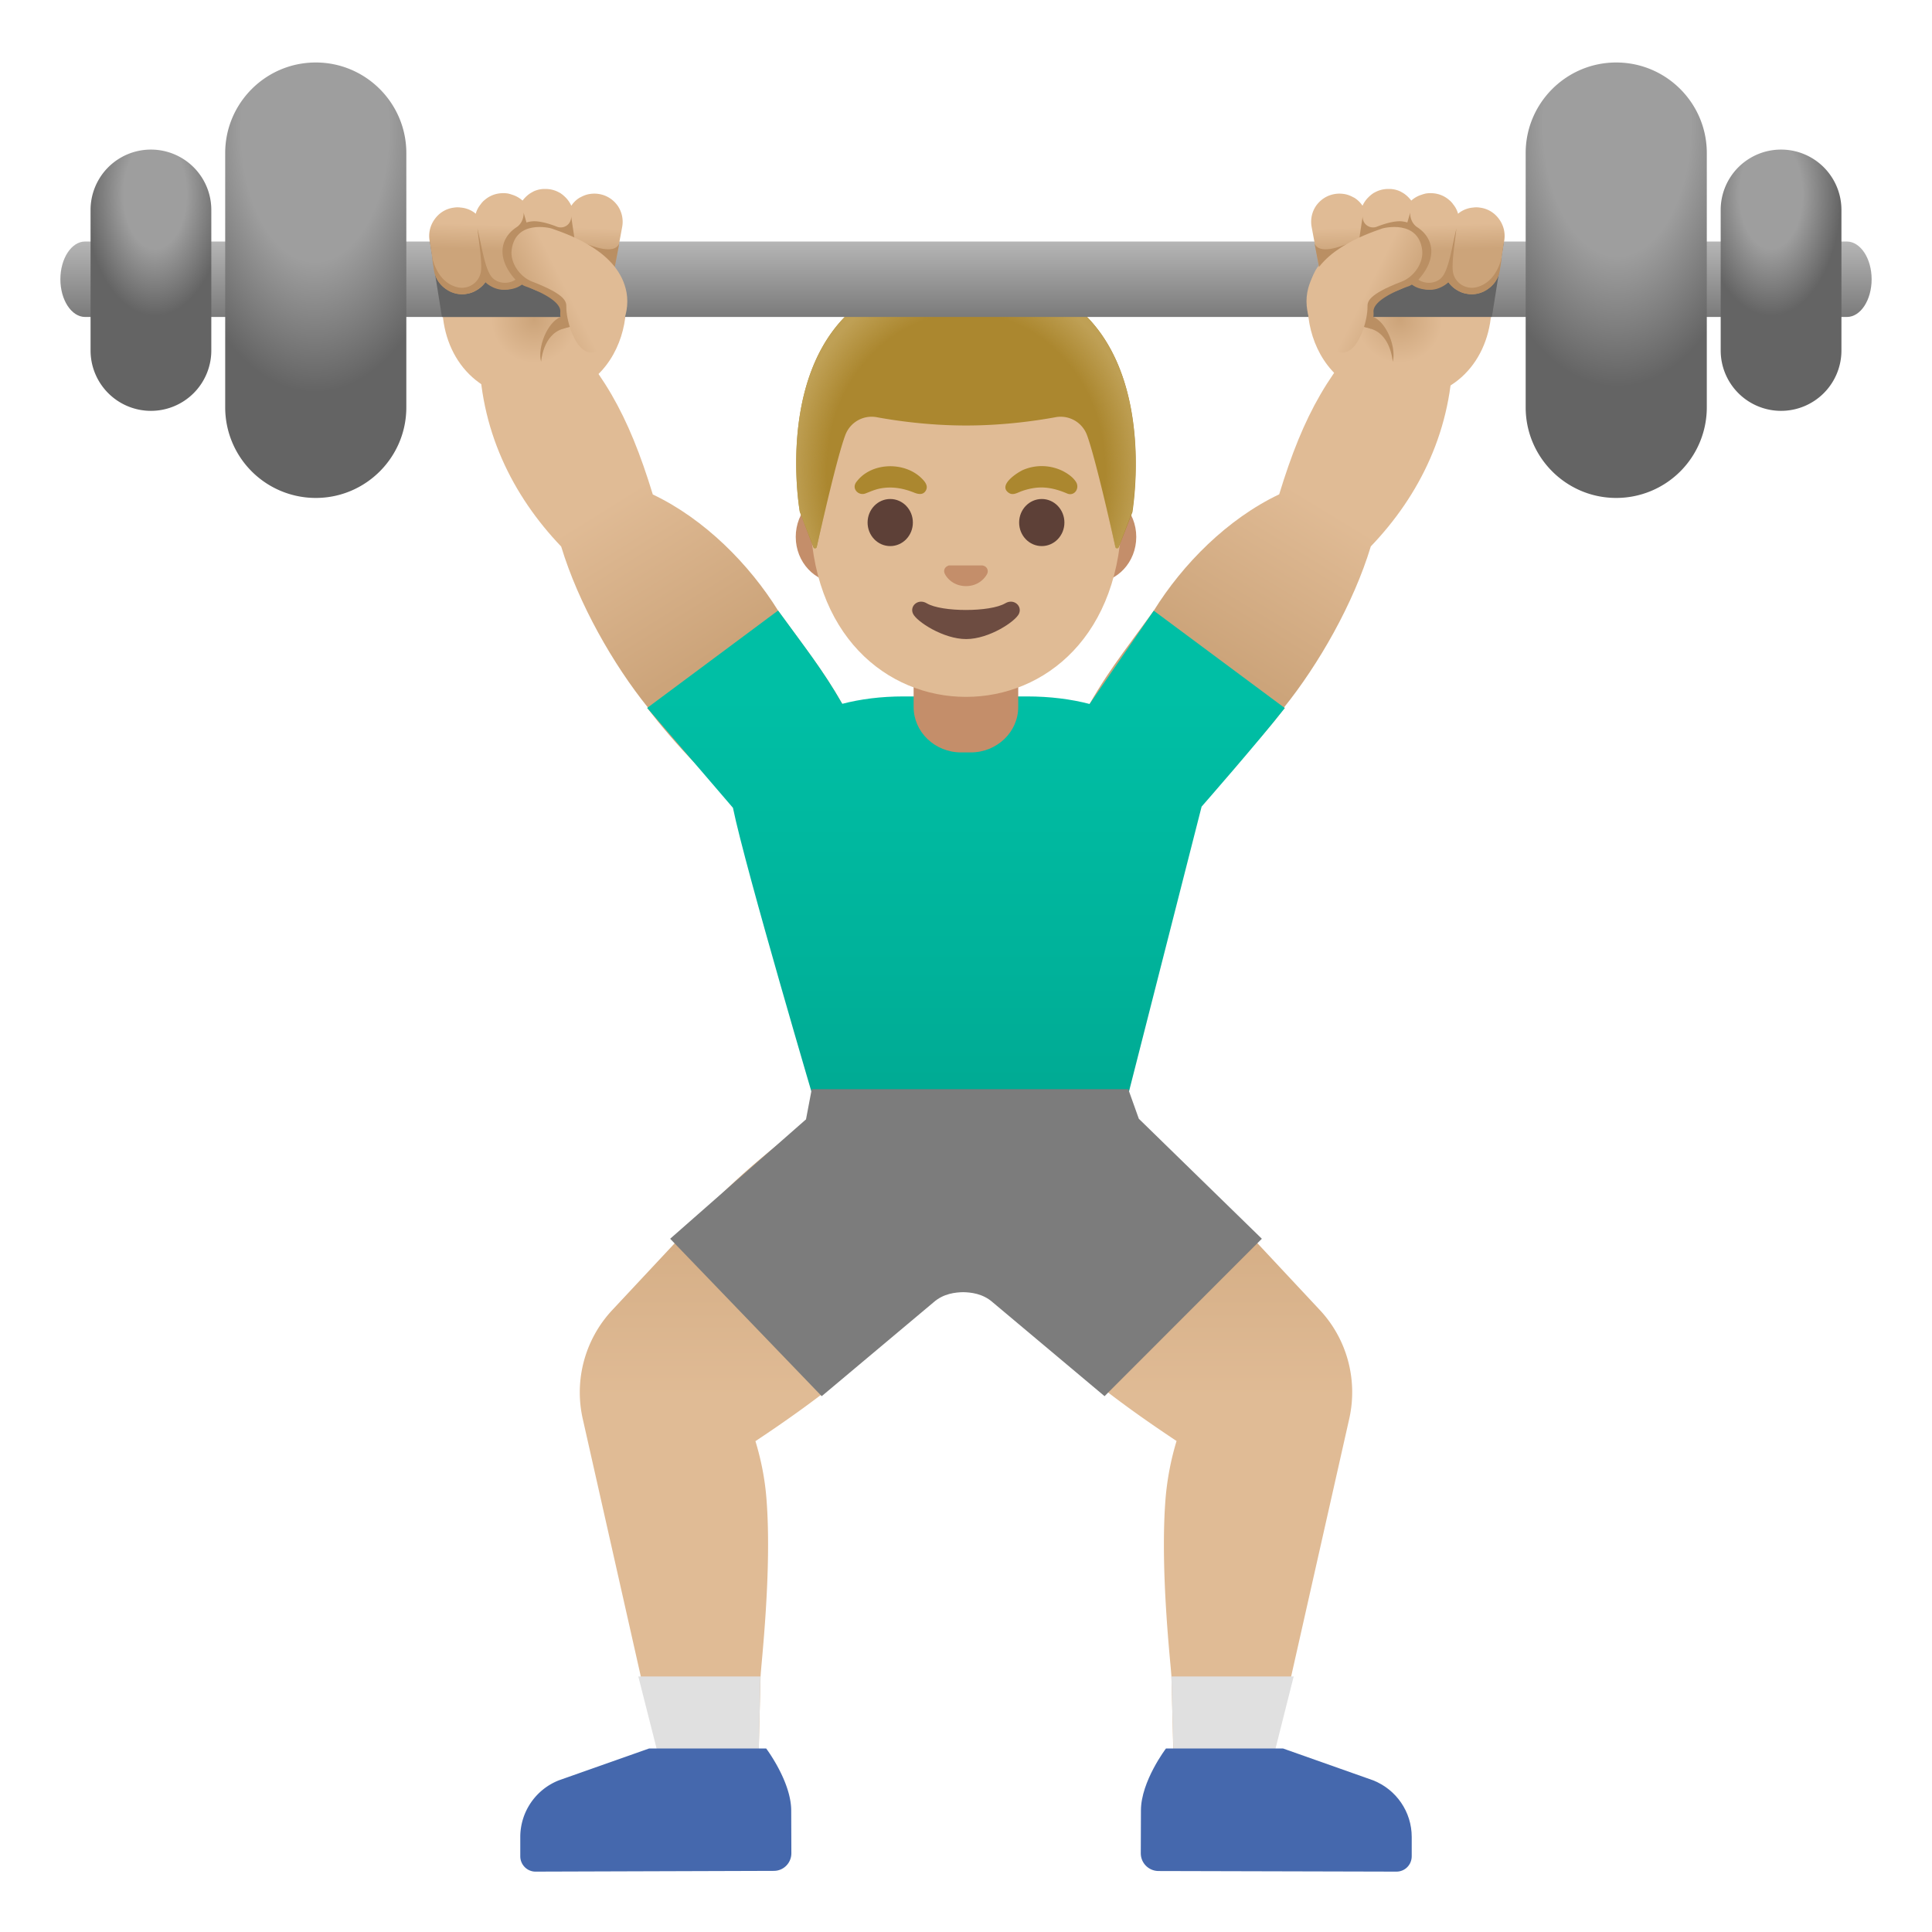 <svg xmlns="http://www.w3.org/2000/svg" viewBox="0 0 128 128" preserveAspectRatio="xMidYMid meet" fill="#000000" xmlns:v="https://vecta.io/nano"><linearGradient id="A" gradientUnits="userSpaceOnUse" x1="77.018" y1="73.379" x2="77.018" y2="111.706"><stop offset="0" stop-color="#cca47a"/><stop offset=".5" stop-color="#e0bb95"/></linearGradient><path d="M87.45 86.8l-6.15-6.58c-3.96-4.17-8.8-7.29-8.8-7.29l-8.05 8.64s3.13 5.76 7.12 9.19c1.95 1.68 4.39 3.39 6.38 4.71a18.53 18.53 0 0 0-.73 3.82c-.38 4.78.36 11.08.39 11.78l.16 6.37 6.34-.02L89.39 94c.58-2.57-.14-5.27-1.94-7.2z" fill="url(#A)"/><linearGradient id="B" gradientUnits="userSpaceOnUse" x1="50.982" y1="73.379" x2="50.982" y2="111.706"><stop offset="0" stop-color="#cca47a"/><stop offset=".5" stop-color="#e0bb95"/></linearGradient><path d="M55.49 72.93s-4.84 3.12-8.79 7.3l-6.15 6.58a7.983 7.983 0 0 0-1.94 7.2l5.28 23.42 6.34.02.16-6.37c.02-.7.77-7 .39-11.78-.12-1.54-.43-2.83-.73-3.82 1.99-1.32 4.43-3.03 6.38-4.71 3.99-3.43 7.12-9.19 7.12-9.19l-8.06-8.65z" fill="url(#B)"/><path fill="#e0e0e0" d="M42.29 111.07l1.61 6.35 6.34.02.14-6.37z"/><path d="M52.42 119.94c-.01-1.92-1.66-4.1-1.66-4.1h-7.75l-5.98 2.11a4.036 4.036 0 0 0-2.56 3.75v1.28c0 .56.45 1.02 1.01 1.02l15.79-.05c.64 0 1.16-.52 1.16-1.17l-.01-2.84z" fill="#4568ad"/><path fill="#e0e0e0" d="M77.61 111.07l.17 6.37l6.33-.02l1.6-6.35z"/><path d="M90.97 117.95L85 115.84h-7.75s-1.66 2.18-1.66 4.11l-.01 2.84c0 .64.52 1.16 1.16 1.17l15.78.04c.56 0 1.01-.45 1.01-1.02v-1.28c0-1.66-1.02-3.14-2.56-3.75z" fill="#4568ad"/><linearGradient id="C" gradientUnits="userSpaceOnUse" x1="80.671" y1="43.656" x2="93.508" y2="22.633"><stop offset="0" stop-color="#cca47a"/><stop offset=".5" stop-color="#e0bb95"/></linearGradient><path d="M96.26 23.12l-4.54-2.29c-3.63 3.56-5.35 6.61-6.97 11.92-3.43 1.63-6.39 4.62-8.31 7.71-2.04 2.81-3.32 4.37-4.79 7.16-1.11 2.12-.31 4.48 1.7 5.95.95.7 1.72 1 2.47 1 .84 0 1.64-.39 2.62-1.05 2.07-1.18 4.88-4.3 6.68-6.62l-.05-.03c2.29-2.85 4.6-6.87 5.75-10.67 3.22-3.36 5.44-7.77 5.44-13.08z" fill="url(#C)"/><linearGradient id="D" gradientUnits="userSpaceOnUse" x1="47.197" y1="43.477" x2="34.267" y2="22.733"><stop offset="0" stop-color="#cca47a"/><stop offset=".5" stop-color="#e0bb95"/></linearGradient><path d="M56.35 47.63c-1.47-2.79-2.75-4.35-4.79-7.16-1.92-3.09-4.88-6.08-8.31-7.71-1.63-5.33-3.35-8.37-6.98-11.93l-4.53 2.3c0 5.31 2.22 9.71 5.44 13.08 1.15 3.79 3.45 7.82 5.75 10.67l-.05.03c1.8 2.32 4.61 5.44 6.68 6.62.98.66 1.78 1.05 2.62 1.05.75 0 1.52-.31 2.47-1 2-1.47 2.81-3.84 1.7-5.95z" fill="url(#D)"/><linearGradient id="E" gradientUnits="userSpaceOnUse" x1="64" y1="46.123" x2="64" y2="71.62"><stop offset="0" stop-color="#00bfa5"/><stop offset=".705" stop-color="#00b29a"/><stop offset="1" stop-color="#00ab94"/></linearGradient><path d="M76.44 40.46l-4.25 6.18c-1.23-.32-2.62-.5-4.16-.5h-8.17c-1.51 0-2.86.18-4.06.49-1.26-2.21-2.46-3.72-4.25-6.18l-8.67 6.45 5.68 6.62c.83 4.06 5.61 20.2 5.61 20.2h20.27l5.17-20.28s3.75-4.28 5.51-6.53l-8.68-6.45z" fill="url(#E)"/><path d="M60.53 46.84c0 1.66 1.41 3.01 3.15 3.01h.63c1.74 0 3.15-1.35 3.15-3.01v-3.67h-6.93v3.67zm-4.99-8.24c-1.55 0-2.82-1.36-2.82-3.03s1.26-3.03 2.82-3.03h16.92c1.55 0 2.82 1.36 2.82 3.03s-1.26 3.03-2.82 3.03H55.54z" fill="#c48e6a"/><path d="M64 19.95c-5.36 0-10.32 5.73-10.32 13.97c0 8.2 5.11 12.25 10.32 12.25s10.32-4.05 10.32-12.25c0-8.24-4.96-13.97-10.32-13.97z" fill="#e0bb95"/><path d="M65.19 37.49l-.1-.03H62.9c-.03 0-.07.01-.1.03-.2.08-.31.29-.21.51.09.22.53.83 1.41.83s1.31-.61 1.41-.83a.38.38 0 0 0-.22-.51z" fill="#c48e6a"/><path d="M66.6 39.97c-.99.59-4.22.59-5.2 0-.57-.34-1.15.18-.91.69.23.51 2 1.68 3.52 1.68s3.27-1.17 3.5-1.68-.34-1.03-.91-.69z" fill="#6d4c41"/><g fill="#5d4037"><ellipse cx="58.98" cy="34.62" rx="1.5" ry="1.56"/><ellipse cx="69.02" cy="34.62" rx="1.5" ry="1.56"/></g><path d="M56.71 31.97c.97-1.37 3.24-1.42 4.38-.25.2.2.41.47.26.76-.17.33-.5.27-.78.16-.74-.3-1.5-.43-2.29-.27-.34.07-.64.21-.96.33-.45.15-.89-.31-.61-.73zm14 .73c-.68-.29-1.36-.47-2.11-.38a4.23 4.23 0 0 0-.99.25c-.25.1-.52.26-.78.08-.74-.51.58-1.35.96-1.52a3.15 3.15 0 0 1 2.65.09c.32.17.67.41.86.73.24.41-.12.94-.59.75zM64 18.04h-.01c-13.83.07-11 15.87-11 15.87l.9 2.35c.04.1.19.09.22-.02.3-1.32 1.36-6.01 1.9-7.43a1.86 1.86 0 0 1 2.07-1.17c1.36.25 3.51.55 5.9.55h.06c2.38 0 4.54-.3 5.9-.55a1.86 1.86 0 0 1 2.07 1.17c.53 1.42 1.59 6.08 1.89 7.42.02.11.18.12.22.02l.91-2.33c-.03 0 2.81-15.8-11.03-15.88z" fill="#ab872f"/><radialGradient id="F" cx="64" cy="29.27" r="11.597" gradientTransform="matrix(1 0 0 1.128 0 -1.867)" gradientUnits="userSpaceOnUse"><stop offset=".794" stop-color="#bfa055" stop-opacity="0"/><stop offset="1" stop-color="#bfa055"/></radialGradient><path d="M75 33.92s2.83-15.8-11-15.87h-.01-.01l-.63.01-1.19.09h-.01c-.03 0-.05.01-.08.01-11.65 1.47-9.08 15.75-9.08 15.75l.91 2.34c.04.1.19.09.21-.01.3-1.33 1.36-6 1.89-7.42a1.86 1.86 0 0 1 2.07-1.17c1.36.25 3.51.55 5.9.55h.06c2.38 0 4.54-.3 5.9-.55A1.86 1.86 0 0 1 72 28.82c.54 1.42 1.6 6.12 1.89 7.43.02.11.17.12.21.02l.9-2.35z" fill="url(#F)"/><radialGradient id="G" cx="35.39" cy="19.198" r="5.677" gradientTransform="translate(0 2)" gradientUnits="userSpaceOnUse"><stop offset="0" stop-color="#cca47a"/><stop offset=".5" stop-color="#e0bb95"/></radialGradient><path d="M40.26 17.16c-.9-.53-5.17-1.2-8.12-1.2-1.62 0-2.83.21-2.83.76l-.01 3.43c-.01 3.45 2.24 6.27 5.96 6.28h.01c6.74 0 7.27-7.94 4.99-9.27z" fill="url(#G)"/><path d="M40.02 20.82c-.04.13-.39.26-.77.36h-.01c-.44.11-.96.33-1.93.6c-1.35.38-1.46 2.19-1.46 2.19c-.25-.94.39-2.59 1.28-2.97v-.01c.42-.2.89-.31 1.39-.39c.08-.01.28-.02.53-.01h.01c.45.01 1.01.07.96.23z" fill="#ba8f63"/><linearGradient id="H" gradientUnits="userSpaceOnUse" x1="64" y1="15.379" x2="64" y2="21.437"><stop offset="0" stop-color="#bdbdbd"/><stop offset="1" stop-color="#757575"/></linearGradient><path d="M124 18.5c0 1.38-.73 2.5-1.64 2.5H5.64C4.74 21 4 19.88 4 18.5S4.74 16 5.64 16h116.71c.91 0 1.65 1.12 1.65 2.5z" fill="url(#H)"/><radialGradient id="I" cx="-102.258" cy="115.861" r="24.348" gradientTransform="matrix(0 .902 .507 0 -37.874 100.877)" gradientUnits="userSpaceOnUse"><stop offset=".396" stop-color="#9e9e9e"/><stop offset=".79" stop-color="#646464"/></radialGradient><path d="M20.92 32.99c3.31 0 6-2.69 6-6V10.14c0-3.31-2.69-6-6-6s-6 2.69-6 6v16.85a6 6 0 0 0 6 6z" fill="url(#I)"/><radialGradient id="J" cx="-1251.918" cy="123.75" r="24.348" gradientTransform="matrix(0 .902 -.507 0 169.876 1137.497)" gradientUnits="userSpaceOnUse"><stop offset=".396" stop-color="#9e9e9e"/><stop offset=".79" stop-color="#646464"/></radialGradient><path d="M107.08 32.99c-3.31 0-6-2.69-6-6V10.14c0-3.31 2.69-6 6-6s6 2.69 6 6v16.85a6 6 0 0 1-6 6z" fill="url(#J)"/><radialGradient id="K" cx="-172.46" cy="114.075" r="3.543" gradientTransform="matrix(1.333 0 0 -2.306 240.163 275.933)" gradientUnits="userSpaceOnUse"><stop offset=".441" stop-color="#9e9e9e"/><stop offset=".985" stop-color="#646464"/></radialGradient><path d="M10 27.22a4 4 0 0 0 4-4v-9.31a4 4 0 1 0-8 0v9.31a4 4 0 0 0 4 4z" fill="url(#K)"/><radialGradient id="L" cx="-1204.1" cy="114.075" r="3.543" gradientTransform="matrix(-1.333 0 0 -2.306 -1487.734 275.933)" gradientUnits="userSpaceOnUse"><stop offset=".441" stop-color="#9e9e9e"/><stop offset=".985" stop-color="#646464"/></radialGradient><path d="M118 27.22a4 4 0 0 1-4-4v-9.31a4 4 0 1 1 8 0v9.31a4 4 0 0 1-4 4z" fill="url(#L)"/><path fill="#646464" d="M38.61 21h-9.33l-.8-5h10.13z"/><linearGradient id="M" gradientUnits="userSpaceOnUse" x1="34.798" y1="16.626" x2="34.903" y2="13.312"><stop offset="0" stop-color="#cca47a"/><stop offset=".5" stop-color="#e0bb95"/></linearGradient><path d="M41.22 15.04l-.29 1.55-.06.34-.14.75-.08.44a1.88 1.88 0 0 1-2.18 1.5c-.46-.08-.85-.32-1.12-.68a1.81 1.81 0 0 1-1.23.47c-.28 0-1.16-.39-1.31-.54a.689.689 0 0 1-.11-.13c-.04.03-.08.07-.12.1-.02.01-.59.35-1.17.34a2.12 2.12 0 0 1-1.24-.5c-.16.23-.38.43-.64.57-.18.11-.38.18-.6.21-.1.02-.2.03-.3.03a1.85 1.85 0 0 1-1.11-.37c-.42-.3-.69-.74-.76-1.24l-.13-.85v-.01l-.17-1.09a1.87 1.87 0 0 1 .34-1.41c.3-.42.74-.69 1.24-.76.12-.02.24-.03.36-.02a.34.34 0 0 1 .1.01c.32.02.64.13.92.33l.1.08c.06-.23.18-.45.33-.63a1.01 1.01 0 0 1 .13-.16c.06-.07.11-.1.13-.12.31-.27.7-.43 1.13-.45.14-.01.28 0 .41.02.1.02.19.05.28.08a1.82 1.82 0 0 1 .69.39 2.2 2.2 0 0 1 .2-.23 1.92 1.92 0 0 1 .32-.26c.06-.04.13-.07.19-.11a1.75 1.75 0 0 1 .82-.17 1.82 1.82 0 0 1 .91.24c.05.02.09.05.13.08.1.07.19.15.28.24a1.87 1.87 0 0 1 .38.55c.12-.18.28-.35.47-.48a.64.64 0 0 1 .14-.08c.2-.11.41-.19.63-.22.21-.03.42-.03.63.01.5.09.92.37 1.21.78a1.88 1.88 0 0 1 .29 1.4z" fill="url(#M)"/><path d="M75.45 74.12l-.7-1.96H53.78l-.38 2-9 7.91L54.44 92.5l7.4-6.21c.67-.6 1.48-.67 1.97-.68.49.01 1.3.08 1.97.68l7.4 6.21L83.6 82.07l-8.15-7.95z" fill="#7c7c7c"/><path d="M41.03 16.12c-.35.9-2.25.04-2.97-.33l-.22-1.46v.01a.69.69 0 0 1-.94.68c-.53-.21-1.14-.38-1.58-.36a1.82 1.82 0 0 0-.44.08l-.19-.65v.11c-.02.34-.18.66-.46.85-1.09.71-1.37 2.05-.08 3.48-.44.3-1.13.28-1.52-.12-.5-.5-.71-2.09-1-3.27.09.84.34 2.34.22 2.92-.15.7-.85 1.14-1.55.97-.61-.15-1.33-.64-1.68-1.99l.13.85c.07.5.34.94.76 1.24a1.85 1.85 0 0 0 1.11.37c.1 0 .2-.01.3-.03.19-.03.36-.09.52-.17.01-.01.03-.01.04-.02s.03-.01.04-.02c.42-.23.63-.55.64-.57.05.08.57.51 1.2.51.87 0 1.21-.35 1.21-.35.08.05.16.09.24.12.06.02 2.4.81 2.31 1.7a1.82 1.82 0 0 0 .01.33v.05a2.97 2.97 0 0 0 .18.74l.01-.01c.24-.19.82-.03.87-.37.19-1.29.14-2.83.02-4.15l2.52.42.3-1.56z" fill="#ba8f63"/><linearGradient id="N" gradientUnits="userSpaceOnUse" x1="35.008" y1="20.332" x2="40.307" y2="17.679"><stop offset="0" stop-color="#cca47a"/><stop offset=".469" stop-color="#e0bb95"/></linearGradient><path d="M41.51 19.38c-.49-2.69-3.74-3.81-4.96-4.24-.15-.05-2.38-.58-2.65 1.4-.12.86.53 1.8 1.36 2.12 2.27.87 2.26 1.35 2.26 1.67-.01.83.45 2.4 1.17 2.87.15.1.32.16.48.16.1 0 .2-.02.3-.06 1.41-.59 2.32-2.35 2.04-3.92z" fill="url(#N)"/><radialGradient id="O" cx="39.39" cy="19.198" r="5.677" gradientTransform="matrix(-1 0 0 1 132.12 2)" gradientUnits="userSpaceOnUse"><stop offset="0" stop-color="#cca47a"/><stop offset=".5" stop-color="#e0bb95"/></radialGradient><path d="M87.86 17.16c.9-.53 5.17-1.2 8.12-1.2c1.62 0 2.83.21 2.83.76l.01 3.43c.01 3.45-2.24 6.27-5.96 6.28h-.01c-6.74 0-7.28-7.94-4.99-9.27z" fill="url(#O)"/><path d="M88.1 20.82c.04.13.39.26.77.36h.01c.44.11.96.33 1.93.6 1.35.38 1.46 2.19 1.46 2.19.25-.94-.39-2.59-1.28-2.97v-.01c-.42-.2-.89-.31-1.39-.39a3.81 3.81 0 0 0-.53-.01h-.01c-.45.01-1.01.07-.96.23z" fill="#ba8f63"/><path fill="#646464" d="M89.51 16h10.13l-.8 5h-9.33z"/><linearGradient id="P" gradientUnits="userSpaceOnUse" x1="93.322" y1="16.626" x2="93.217" y2="13.312"><stop offset="0" stop-color="#cca47a"/><stop offset=".5" stop-color="#e0bb95"/></linearGradient><path d="M86.9 15.04l.29 1.55.06.34.14.75.08.44a1.88 1.88 0 0 0 2.18 1.5c.46-.08.85-.32 1.12-.68a1.81 1.81 0 0 0 1.23.47c.28 0 1.16-.39 1.31-.54.04-.04.08-.08.11-.13.04.03.08.07.12.1.02.01.59.35 1.17.34a2.15 2.15 0 0 0 1.24-.5c.16.23.38.43.64.57.18.11.38.18.6.21.1.02.2.03.3.03a1.85 1.85 0 0 0 1.11-.37c.42-.3.69-.74.76-1.24l.13-.85v-.01l.17-1.09a1.87 1.87 0 0 0-.34-1.41c-.3-.42-.74-.69-1.24-.76-.12-.02-.24-.03-.36-.02-.03 0-.07 0-.1.01-.32.02-.64.13-.92.33l-.1.08c-.06-.23-.18-.45-.33-.63a1.01 1.01 0 0 0-.13-.16c-.06-.07-.11-.1-.13-.12-.31-.27-.7-.43-1.13-.45-.14-.01-.28 0-.41.02a2.29 2.29 0 0 0-.28.08 1.82 1.82 0 0 0-.69.39 2.2 2.2 0 0 0-.2-.23 1.92 1.92 0 0 0-.32-.26c-.06-.04-.13-.07-.19-.11a1.75 1.75 0 0 0-.82-.17 1.82 1.82 0 0 0-.91.24c-.05.02-.09.05-.13.08-.1.07-.19.15-.28.24a1.87 1.87 0 0 0-.38.55c-.12-.18-.28-.35-.47-.48a.638.638 0 0 0-.14-.08c-.2-.11-.41-.19-.63-.22-.21-.03-.42-.03-.63.01-.5.09-.92.37-1.21.78a1.88 1.88 0 0 0-.29 1.4z" fill="url(#P)"/><path d="M87.09 16.12c.35.9 2.25.04 2.97-.33l.22-1.46v.01a.69.69 0 0 0 .94.68c.53-.21 1.14-.38 1.58-.36a1.82 1.82 0 0 1 .44.08l.19-.65v.11c.02.34.18.66.46.85 1.09.71 1.37 2.05.08 3.48.44.3 1.13.28 1.52-.12.5-.5.71-2.09 1-3.27-.09.84-.34 2.34-.22 2.92.14.7.85 1.14 1.55.97.61-.15 1.33-.64 1.68-1.99l-.13.85c-.07.5-.34.94-.76 1.24a1.85 1.85 0 0 1-1.11.37c-.1 0-.2-.01-.3-.03-.19-.03-.36-.09-.52-.17-.01-.01-.03-.01-.04-.02s-.03-.01-.04-.02a1.82 1.82 0 0 1-.64-.57c-.05.08-.57.51-1.2.51-.87 0-1.21-.35-1.21-.35-.08.05-.16.09-.24.12-.07.02-2.39.81-2.31 1.7a1.82 1.82 0 0 1-.01.33v.05a2.97 2.97 0 0 1-.18.74l-.01-.01c-.24-.19-.82-.03-.87-.37-.19-1.29-.14-2.83-.02-4.15l-2.52.42-.3-1.56z" fill="#ba8f63"/><linearGradient id="Q" gradientUnits="userSpaceOnUse" x1="93.112" y1="20.332" x2="87.813" y2="17.679"><stop offset="0" stop-color="#cca47a"/><stop offset=".469" stop-color="#e0bb95"/></linearGradient><path d="M86.61 19.38c.49-2.69 3.74-3.81 4.96-4.24.15-.05 2.38-.58 2.65 1.4.12.86-.53 1.8-1.36 2.12-2.27.87-2.26 1.35-2.26 1.67.01.83-.45 2.4-1.17 2.87-.15.1-.32.16-.48.16-.1 0-.2-.02-.3-.06-1.41-.59-2.32-2.35-2.04-3.92z" fill="url(#Q)"/></svg>